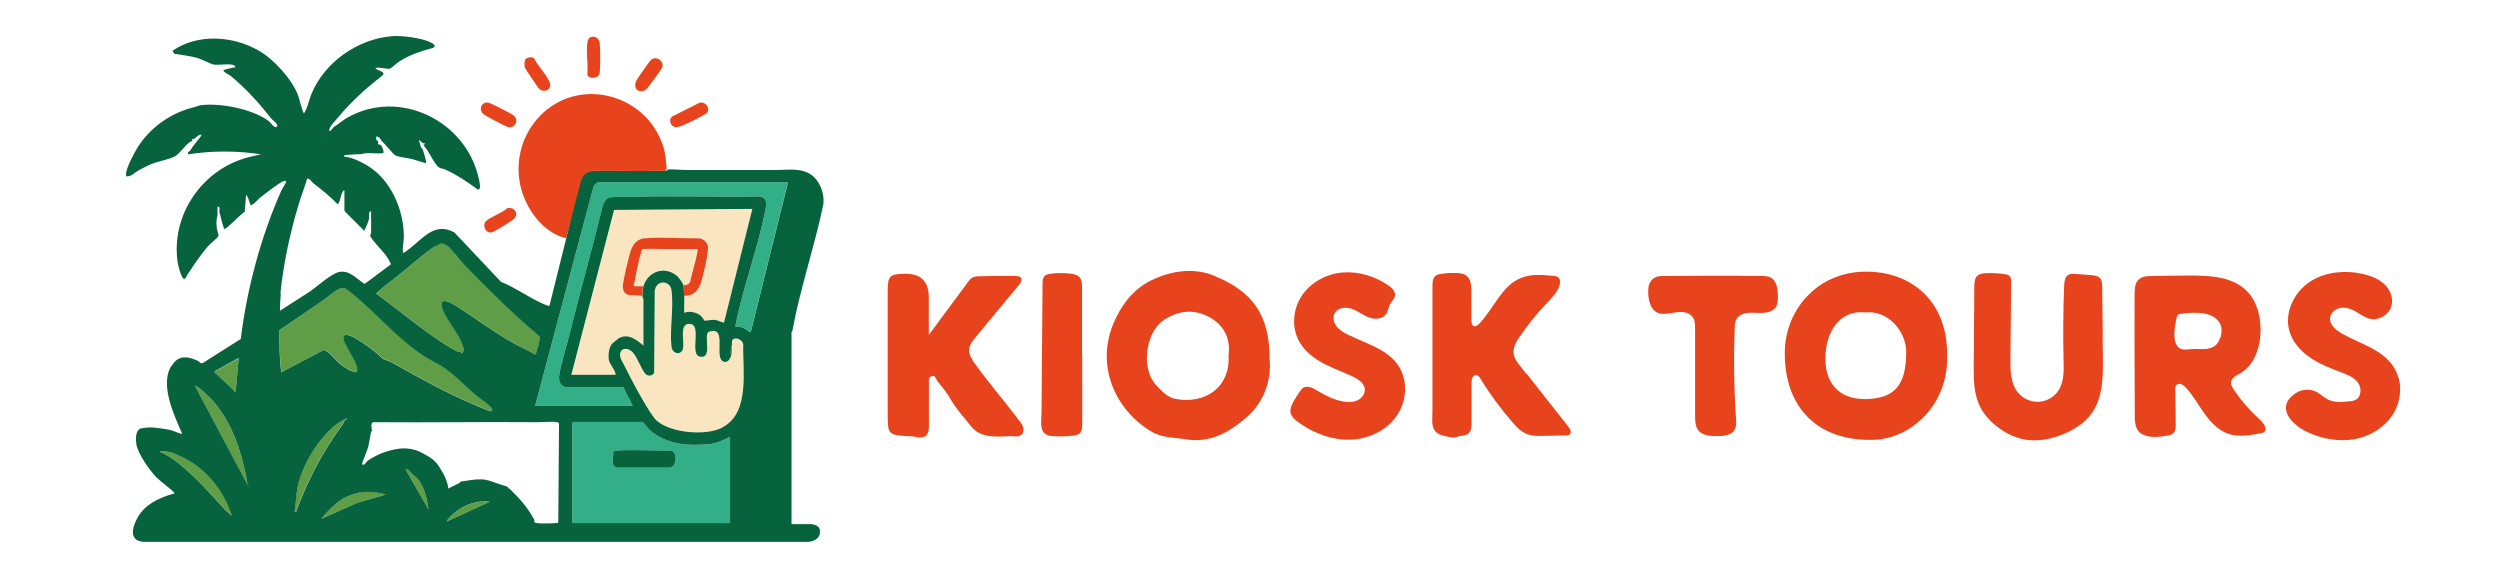 <?xml version="1.0" encoding="UTF-8"?>
<svg id="Capa_1" data-name="Capa 1" xmlns="http://www.w3.org/2000/svg" version="1.1" viewBox="0 0 1703 395.4">
  <defs>
    <style>
      .cls-1 {
        fill: #f9e5bf;
      }

      .cls-1, .cls-2, .cls-3, .cls-4, .cls-5 {
        stroke-width: 0px;
      }

      .cls-2 {
        fill: #06633d;
      }

      .cls-3 {
        fill: #32af87;
      }

      .cls-4 {
        fill: #5f9d46;
      }

      .cls-5 {
        fill: #e7441e;
      }
    </style>
  </defs>
  <g>
    <path class="cls-5" d="M737.1,242.7c0-15.6,0-31.1,0-46.7,0-2.5,0-5.3-1.8-7.2-1.5-1.7-3.9-2.1-6.2-2.4-4.3-.5-8.6-.5-12.9,0-1.9.2-3.9.6-5,2.1-.9,1.2-1,2.9-1,4.5-.2,19.4-.3,38.8-.5,58.2,0,9.7-.2,19.4-.2,29.1,0,6.5-2.4,15.9,6.7,16.7,5,.4,10,.4,15-.3,1.6-.2,3.4-.5,4.5-1.7,1.4-1.4,1.5-3.7,1.5-5.7,0-15.6,0-31.1,0-46.7Z"/>
    <path class="cls-5" d="M827.9,188.1c-14.5-6-29.4-3.8-42.9,2.5-12.8,6-21.3,17-26.8,30.4-12,29.7,2.6,59.2,26.5,73.2,7,4.1,15.5,3.8,23.4,5.1,16.5,2.7,29.7-5.2,40.9-14.9,12.1-10.4,17.1-25.3,15.9-39.5,0-29.6-10.9-45.9-37.1-56.7h0,0ZM800.5,271.7c-5.2-1-9.2-5.4-12.9-9.3-10.5-11.1-7.4-36.1,5.2-44.4,8.6-5.7,18.1-7.4,27.3-3.7,12.4,5,18.5,14.9,16.8,27.6,1.3,22-15.9,33.7-36.4,29.8h0Z"/>
    <path class="cls-5" d="M1276.1,185.2c-37.2-2.6-60,25.8-60.3,54.3-.5,38,22.3,61.2,60.4,60.1,25.1-.7,51-23.2,50.2-57.2.4-36.6-23.2-55.3-50.2-57.2h0ZM1272.9,271.8c-18.4,1.1-28.8-9.2-29.4-25.6-.7-20.2,10-35.3,27-33.4,16-1.7,28,13.4,28,26.8.1,24-9,31.2-25.6,32.2h0Z"/>
    <path class="cls-5" d="M1540.8,287.2c-.2-.2-.4-.4-.6-.6-6.9-6.2-13.1-13.2-18.3-20.8-1.2-1.8-2.5-3.9-2-6,.6-2.7,3.6-4.1,6-5.4,10-5.7,14-18.3,14-29.7,0-9.6-2.6-19.6-9.3-26.4-10-10.2-26.1-10.7-40.4-10.6-8,0-16,.2-24,.3-3.4,0-7.2.2-9.6,2.7-2.3,2.4-2.4,6-2.5,9.3-.1,17.8-.1,35.7,0,53.5s0,17.8.1,26.7c0,6.6-.6,14,7.3,16.5,4.4,1.5,9.3.9,13.9.2,1.9-.3,3.9-.6,5.2-2,1.5-1.6,1.6-4,1.5-6.2,0-7.7-.2-15.4-.3-23.1,0-1.3,0-2.7.9-3.5,1.7-1.6,4.4,0,6,1.6,5.1,5.3,8.6,11.9,12.9,17.9s9.6,11.7,16.6,14c7,2.3,14.6.9,21.9-.5.8-.2,1.7-.3,2.3-.9,2.1-1.7.3-4.9-1.7-7ZM1512.4,229.9c-.6,1.9-1.5,3.8-3,5.2-2.1,1.9-5.1,2.6-7.9,2.7s-5.7-.3-8.5,0c-3,.2-6.5,1-8.8-1-4.9-4.1-2.6-15.2-1.5-20.3.2-.8.4-1.6,1-2.1.5-.4,1.2-.5,1.8-.6,3.7-.6,7.4-.8,11.2-.7,3.3.1,6.7.5,9.8,2s5.7,4,6.5,7.2c.6,2.3.3,4.8-.3,7.2,0,.2-.1.4-.2.6Z"/>
    <path class="cls-5" d="M662.5,245.1c-4.2-6-2.3-10,1.3-14.4,9.9-12.1,20-24.2,30-36.2,2.9-3.5,3.4-6.4-2.2-6.5-8.3-.2-16.6,0-24.9.2-2.3,0-4.8.6-6.3,2.6-9,12-17.9,24.2-27.7,37.4,0-9.6,0-17.6,0-25.6,0-10.9-5.4-16.3-16.3-16.1-10.3.1-11.7,1.5-11.7,11.8,0,27.5,0,55,0,82.5,0,15.5,0,15.6,15.2,16.4,1.3,0,2.6.1,3.9.4,6.6,1.6,9.1-1.3,9-7.7-.1-9.3,0-18.7,0-28,0-2-.6-4.6,1.6-5.6,2.9-1.2,3.1,2,4.2,3.4,3.3,4,6.5,7.9,9.1,12.5,3.8,6.6,9.2,12.3,13.9,18.3,6.2,7.9,16.7,7.1,26.1,6.6,3.2-.2,7.5,1.4,9.1-2.4,1.6-3.7-1.4-6.7-3.6-9.6-10.1-13.4-21.2-26-30.8-39.8h0,0Z"/>
    <path class="cls-5" d="M1039.6,254.5c-1.3-1.7-2.7-3.4-4-5.1-2-2.5-4.1-5.2-4.5-8.5-.6-4.1,1.7-8.1,4.1-11.5,5.4-8,11.5-15.6,18.2-22.6,3.6-3.8,7.6-7.6,9-12.7.5-1.8.5-4.1-1-5.2-.8-.7-2-.8-3-.9-7.4-.8-15.1-1.5-22,1.2-13.3,5.2-18.8,20.8-28.6,31.2-1.1,1.2-2.7,2.3-4.1,1.6-1.2-.6-1.4-2.3-1.4-3.7,0-6.6,0-13.1,0-19.7,0-4-.3-8.6-3.5-10.9-1.7-1.3-4-1.6-6.1-1.7-3.7-.2-7.5,0-11.2.6-1.4.2-2.8.5-3.8,1.5-1.8,1.5-1.9,4.2-1.9,6.5,0,18.9,0,37.9,0,56.8,0,9.3,0,18.6,0,27.8,0,7.9-2,15.4,7.7,17.7s7.7.5,11.6,0c1.9-.2,4-.5,5.4-1.8,1.8-1.7,1.9-4.4,1.9-6.9,0-9.2,0-18.4,0-27.5,0-2.1.6-5,2.7-5.2,1.6-.1,2.8,1.4,3.6,2.8,6.4,10.5,13.8,20.4,21.9,29.7,2.6,3,5.4,5.9,9.1,7.5,3.8,1.6,8,1.5,12.1,1.4,5-.1,9.9-.2,14.9-.3.9,0,1.9,0,2.6-.7,1.5-1.3.3-3.7-.9-5.2-9.5-12.1-19-24.2-28.6-36.3Z"/>
    <path class="cls-5" d="M1432.4,229.1c-.1-11.3-.3-22.6-.4-33.9,0-2.2-.2-4.6-1.8-6.1-1.3-1.2-3.2-1.4-5-1.6-3.7-.3-7.3-.6-11-.9-1.8-.1-3.7-.3-5.2.6-2.4,1.4-2.8,4.7-2.9,7.4-.7,17.1-.8,34.2-.4,51.3.2,6.7.3,13.7-3.1,19.5-2.8,4.7-8,7.9-13.4,8.3s-11-2-14.5-6.2c-5.1-6.2-5.3-15-5.2-23,.2-17.5.3-35,.5-52.5,0-1.4,0-2.9-1-3.9-.8-.8-2-1.1-3.1-1.3-4.4-.7-8.8-.9-13.2-.7-2.2.1-4.6.5-6.1,2.1-1.5,1.7-1.6,4.2-1.7,6.5-.1,17.5-.2,35-.4,52.6-.1,16.2,0,29.1,12.8,40.7,6.3,5.7,14,10.1,22.4,11.5,8.6,1.4,17.6-.4,25.7-3.7,7.7-3.2,15-7.8,19.7-14.6,7.4-10.6,7.5-24.5,7.4-37.5,0-4.9-.1-9.8-.2-14.7Z"/>
    <path class="cls-5" d="M1633.7,257.2c-.7-2.7-1.9-5.3-3.4-7.6-7.8-11.8-23-15.5-35.2-22.5-4.2-2.4-8.6-6.3-7.8-11,.6-3.4,3.8-5.9,7.3-6.4s6.9.7,9.9,2.4c3.2,1.8,6.2,4.1,9.7,5,6.5,1.6,13.9-3.1,15.1-9.7,1-5.3-1.6-10.8-5.6-14.3s-9.3-5.4-14.5-6.6c-12.4-2.6-26-1.3-36.4,5.9-10.4,7.2-16.7,20.8-13.3,33,2.1,7.5,7.6,13.7,14,18.1s13.7,7.3,21,10c4.2,1.6,8.7,3.3,11.5,6.8s2.8,9.7-1.1,11.9c-1.5.9-3.2,1.1-4.9,1.2-4.8.5-9.8.9-14.1-1.2-2.8-1.4-5.1-3.7-7.8-5.2-4.4-2.3-10.1-2-14.3.8-14.3,9.6-2.6,21.7,8.1,26.6,10,4.6,21.4,6.7,32.3,4.7,10.9-2.1,21.1-8.5,26.6-18.1,4.1-7.1,5.3-16,3.1-23.9Z"/>
    <path class="cls-5" d="M940,238.1c-6.9-3.9-14.9-6.7-22.1-10.3-2.9-1.4-5.7-3.1-7.6-5.7s-2.6-6.3-1-9c2.2-3.7,7.6-4.1,11.6-2.7s7.5,4.3,11.5,5.8,9.3,1.4,11.8-2.2c1.4-2,1.5-4.5,2.6-6.6,1.2-2.3,3.5-4.1,3.5-6.7,0-2.6-2.1-4.6-4.3-6.1-9-6.3-20.1-9.8-31.1-9s-21.7,6.5-27.9,15.5c-6.2,9.1-7.4,21.6-2.1,31.3,3.8,7,10.5,12,17.5,15.6,6.2,3.2,12.8,5.5,19.1,8.5,3.7,1.8,7.8,4.4,8.2,8.5.3,3.2-2,6.3-5,7.7s-6.4,1.3-9.6.8c-6.5-1.1-12.5-4.2-18.1-7.6-2.8-1.7-6.3-3.4-9.1-1.8-1.2.7-1.9,1.8-2.7,2.9-2.1,3.2-6,8.7-6.2,12.6s3.3,6.5,6.5,8.8c10,7,22.1,11.5,34.4,11.1,12.2-.4,24.5-6.1,31.5-16.2,7-10,7.9-24.4,1-34.5-3.2-4.7-7.7-8.1-12.6-10.9Z"/>
    <path class="cls-5" d="M1200.2,188c-22.2-.3-44.4-.2-66.6,0-2.2,0-4.6,0-6.5,1.2-2.7,1.5-4.2,4.7-4.3,7.9-.3,6.5,1.2,15.7,8.9,16.6,3.8.4,7.6-.7,11.4-1.1s8.2.5,10.2,3.7c1.3,2.1,1.4,4.7,1.4,7.2,0,20,0,40,0,59.9,0,3.4.1,7.2,2.3,9.9,2.7,3.3,7.6,3.7,11.9,3.8,4.9.1,10.9-.4,13-4.9,1-2,.8-4.3.7-6.5-1.4-20.8-1.7-41.6-.9-62.4,0-2,.2-4,1.1-5.8,2.4-4.4,8.5-4.7,13.5-4.4s11.1.1,13.6-4.2c1.2-2.1,1.2-4.7,1.2-7.1,0-4.9-.8-10.8-5.2-12.9-1.7-.8-3.7-.8-5.6-.9,0,0,0,0-.1,0Z"/>
  </g>
  <g>
    <path class="cls-5" d="M385.6,162.3c-16.2-3.8-28.1-21-31.3-36.7-7.1-35.6,22.9-68.1,59.2-60.4,11.4,2.4,21.9,8.7,29.3,17.8,3.6,4.5,6.5,9.6,8.4,15,1,2.8,1.7,5.6,2.1,8.5.2,1.5.4,3,.5,4.5,0,1.3.4,3.1.2,4.3-.3,1.5-1.6,1.1-2.8,1.1-15.5.2-31.1,0-46.6,0-.8,1.2-2.2.9-3.1,1.4-3.5,2.3-4.1,5.6-5,9.1-.1.5-1.1.4-1.2.8-2.5,11.5-6.7,23.4-9.7,34.6h0Z"/>
    <path class="cls-5" d="M476.7,69.9c4.2-.8,7.5,4.2,4.7,7.2-.6.7-9.8,5.4-11.4,6.1-2.4,1.1-7.8,3.9-10.2,3.4-3.1-.6-4.5-5.1-2-7.2l18.9-9.5h0Z"/>
    <path class="cls-5" d="M401.5,25.9c2.8-2.3,6.5-.1,7,3.2.5,3.4.5,17.1,0,20.5-.7,4.6-7.9,4.2-8.4,1.2.6-6.8-.9-15.1,0-21.8.1-.9.7-2.6,1.4-3.1h0Z"/>
    <path class="cls-5" d="M349.7,78.5c4.3,3.3,1.1,8.9-3.5,8.1-1.3-.2-15.4-7.6-16.7-8.7-3.8-3.1-1.7-8.7,3.1-8,1.5.2,15.6,7.4,17.1,8.6Z"/>
    <path class="cls-5" d="M434.1,61.2c-1.7-1.3-1.6-3.8-.9-5.7.4-1.2,8.7-13.1,9.9-14.3,3.7-3.9,9.3.4,8.1,4.5-.3,1.1-8.4,12.2-9.8,13.8-1.8,2.3-4.7,3.8-7.3,1.7h0Z"/>
    <path class="cls-5" d="M358,40.3c1.2-1.3,4.9-2,6.2-.1,1.7,4.6,11.9,14.3,10.5,18.9-.9,3-5.3,3.8-7.6,1.2-.9-.9-9.2-13.3-9.5-14.1-.5-1.5-.6-4.8.5-5.9Z"/>
    <path class="cls-5" d="M349.8,142.5c2.9,2.3,2.3,5.2-.5,7.3-1.7,1.3-12.5,8-14,8.4-4.4,1.2-6.9-4.4-4.5-7.3,2.3-2.7,11.8-6.1,14.8-9.1,1.3-.3,3.1-.2,4.2.6h0Z"/>
    <path class="cls-3" d="M437.9,287.4c.4.1,3.7,4.5,4.8,5.5,11.3,10,26.4,11.1,41,9.6,4.9-.5,9.3-2.8,13.7-4.8v58.6h-107.6v-68c0,0,.8-.9.9-.9h47.1ZM417.7,307.4c.5,3.3-2.2,9.7,2.2,10.7h36.1c5.2.4,5.7-10.2,1.1-11.2-4.7.2-38.1-1-39.4.5h0Z"/>
    <path class="cls-1" d="M512.5,142.3l-19.3,77.4c-2.3-.1-3.9-1.6-6.3-1.8-1.8-.2-6.6.7-6.9.6-.2-.1-1.7-2.8-3.1-3.8-3-2.1-7.4-3-10.8-1.6-.2-3.8.2-7.7,0-11.5,5.8.2,9.5-3.1,11.3-8.3,1.5-4.3,5.4-20.7,5-24.6-.1-1.9-1-3.6-2.4-4.7-1.7-1.4-3.3-1.6-5.4-1.6h-3.7c-10.2,0-20.5-.7-30.8,0-.4,0-.8,0-1.2,0-5.7.8-8.3,5.1-9.7,10.3-1.2,4.4-4.9,18.6-4.8,22.4,0,2.1.4,4.2,2.4,5.3,1.3.7,2.5.8,3.9.8,1.8,0,3.6,0,5.4.2.6,0,1.1.1,1.6.6,0,0,0,0,0,0,0,0,.1.1.1.1,1.2,1.4.5,3.9.5,5.6v5c0,1.2,0,2.4,0,3.6,0,.4,0,.9,0,1.3,0,2.5,0,4.9,0,7.4,0,2.9,0,5.7,0,8.5,0,.3-.2,1.9,0,2-4.7-3.9-10.3-8.6-16.8-5-.2.1-4,3.2-4.2,3.4-2.5,2.5-3.1,7.6-2.6,10.9.6,3.5,4.5,7.1,4.8,10.6h-30.2l29.1-112.3,94.2-.7h0Z"/>
    <path class="cls-3" d="M536.7,124.2l-25.4,102.1c-2.3-.8-3.4-2.7-6-3.3-1.5-.4-2.8-.4-4.2-.3v-1.5c5.1-26.1,15.5-52.8,20.4-78.8.8-4.1.8-8.1-4.3-8.6-29.8.5-59.8-.6-89.4.3-3.4.1-10-.1-12.8.4-2.1.4-4,3.8-4.5,5.8-7.1,29.4-15.4,58.5-22.7,87.9-2,8.2-5.6,19.2-6.8,27-.6,4,0,7.4,4.4,8.6h39.2l6.4,12.7h-66.5l39.5-148.2c.4-2.1,2.2-4.1,4.4-4.1h128.5Z"/>
    <path class="cls-1" d="M498.6,235.4c.1-2.5-.6-4.5,2.8-4.6,2.1,0,4.5,1.9,4.9,3.9-.5,17.8,4.9,46.8-14.3,56.7-11,5.7-34.7,3.8-44.5-4.6-5-4.2-18.8-30.7-22.4-38.1-.7-1.4-2.1-3.6-2.4-4.8-1.8-6.8,4.9-8.2,9-3,2.5,3.1,5.9,12.1,8.2,14.1,1.9,1.6,4.5,1.2,5.7-.9l.4-55.9c1.2-7.9,10.5-7,11.4-.6,1.7,11.6-1.3,26.8,0,38.6.5,4.7,5.9,6.2,7.5,2.1,1.9-4.5-3-17.9,4.8-17.6,8.7.4-.3,20.7,6.8,22.3,8.7,1.9,3.1-12.4,5.6-16.4.4-.7,3.1-1.1,4-1.1,8,.4.2,19.1,6.9,21,2.7.8,4.1-1.8,4.8-4,.9-2.8.5-4.4.6-7.2h0Z"/>
    <path class="cls-4" d="M306.2,253.2c6.2,5,12,10.9,18.1,16,1.9,1.6,11,7.6,11.1,9.5,0,.6-.3,1.3-.8,1.4-1,.2-16.8-6.8-19.1-7.9-17-7.6-33.2-16.9-49.2-25.8-1.1-.6-5.1-1.7-5.5-2.1-4.2-4.4-13.1-11-18.8-14.1-1.6-.9-6.4-3.3-7.7-1.5-2.7,3.8,11.5,19.1,8.8,24.8-4.4-.5-8.7-3.5-12.1-6.3-2.6-2.2-7.4-8.8-10.6-8.8l-28.7,15.1c-1.3-9.5-1.3-19.1-1.2-28.6l29.8-20.5c3.7-2.5,10.2-9.2,14.5-8.2,1.4.3,7.4,5.5,8.9,6.8,16.1,13.7,30.1,30.7,48.5,41.5,5.6,3.3,8.7,4.3,14,8.6h0Z"/>
    <path class="cls-4" d="M335.8,200c10.3,10.2,20.9,20,32,29.4.5,1-2.4,12.1-3.1,12.1-5.1-3.1-10.7-5.4-15.8-8.3-12.8-7.2-25.1-16.5-37.5-24.4-2.9-1.8-11.8-7.5-10.3.2,1.1,6.1,10.9,17.8,13.5,24.6,1,2.6,2.6,5.9-.3,7.2.3-2-1.1-.6-1.8-1-5.3-2.4-10.3-5.8-15.1-9.1-14.1-9.6-27.4-20.7-41.1-30.8,5.1-4.6,10.6-8.7,16-13,7.4-5.8,16.3-13.9,23.9-19,3.2-2.1,4.7-3.3,8.4-.7,3.4,2.4,8.3,9.4,11.4,12.7,6.4,6.7,13.1,13.4,19.7,19.9h0Z"/>
    <path class="cls-1" d="M470.1,192.1c-.9,1.8-2.8,2.4-4.7,2.2-.3-1.8-3.3-5.7-4.9-6.9-8.4-6.4-19.3-2.5-22.3,7.5h-6c-1.2-.6-.2-1.9,0-2.7.8-3.1,1.1-6.3,1.8-9.4.4-1.9,2.9-12.7,3.6-13.3.2,0,.4,0,.6,0,.3,0,.8,0,1.2,0,3.7-.2,7.8,0,11.5,0,8,0,16.1,0,24.2,0,1.1,1.1-4.6,19.6-5,22.5h0Z"/>
    <path class="cls-4" d="M168.6,330.3l-35.6-67.1c1.3-1.2,11.3,9,12.4,10.3,13.5,15.5,20,36.9,23.3,56.8h0Z"/>
    <path class="cls-4" d="M234.7,286.3c-.4.6-.5,1.4-1.1,2.3-14.7,20.3-22.4,35.5-31.6,58.5-.4.9.4,1.6-1.4,1.3.9-5.8,1-11.7,2.2-17.4,3.1-14.5,14.3-32.6,25.8-41.6,2.2-1.8,4.8-3.1,7.4-4.4.6.9-1,1-1.3,1.4h0Z"/>
    <path class="cls-4" d="M162.6,243.9l-2.1,23.6c-4.3-4.7-9.2-8.9-13.8-13.2-.5-.5-.6-.4-.4-1.2l16.3-9.1h0Z"/>
    <path class="cls-4" d="M333.6,341.8l-29,13.3c-.7-.7,3.9-4.9,4.5-5.4,6.7-5.7,15.7-9,24.5-7.9h0Z"/>
    <path class="cls-4" d="M280.6,322.8c1.3,1.2,2.8,2,4,3.5,4.6,5.7,6.3,13.7,7.3,20.8l-15.7-27.5c2-.7,3.5,2.2,4.4,3.1h0Z"/>
    <path class="cls-4" d="M498,242.7c-.2-2.1-.4-5.5.6-7.2-.1,2.8.3,4.4-.6,7.2Z"/>
    <path class="cls-4" d="M262.9,336.9l-19.5,5.6-24.6,11c4.7-5.7,11.7-13.1,18.7-15.8.9-.3,3.9-1.4,4.5-1.6,7.2-2,13.8-1.1,20.9.7h0Z"/>
    <path class="cls-4" d="M118.3,308.7c4,1.9,9,3.9,13.1,6.6,12.4,8.2,22.5,21.9,26.7,36.1-1.2-1.7-3.7-3.1-4.9-4.4-7.4-7.9-14.5-16.3-22.6-23.7-6.2-5.7-13.4-12.2-21.2-15.4-.2-1,1.5-.7,2.1-.6,1.2.1,6,1,6.8,1.4h0Z"/>
    <path class="cls-4" d="M132.7,262c.4.2.4.4,0,.6v-.6Z"/>
    <path class="cls-4" d="M168.9,330.9c.4.2.4.4,0,.6v-.6Z"/>
    <path class="cls-2" d="M417.7,307.4c1.3-1.5,34.7-.3,39.4-.5,4.6,1,4.1,11.6-1.1,11.4h-36.1c-4.4-1.1-1.6-7.5-2.2-10.8h0Z"/>
    <path class="cls-2" d="M560.9,138.4c.7-6.1-2-13.6-6.4-17.8-5-4.9-12.4-5.3-18.9-5s-17.1.2-25.7.2-18.5,0-27.7,0-9.6,0-14.3,0-12.7-1-13.4,0c-.4.7-1.3.7-2.1.7h0c-.2,0-.4,0-.6,0s-.3,0-.5,0h0c-3.8,0-7.5,0-11.3,0s-5.2,0-7.7,0c-3.9,0-7.9,0-11.8,0h0c-4.8,0-9.7-.3-14.4,0-.3,0-.6,0-.9,0-.2,0-.3,0-.5,0-3.4.3-6.6,1.4-8.2,4.8-.7,1.3-5.6,20.7-10.8,41.1-4.8,19.1-9.7,39-11.4,45.9-.7.2-1.2-.1-1.8-.3-9.8-3.6-21.1-12.1-31.2-16l-31.7-33.6c-13.8-7.9-22.2,5.1-32.1,12.1-.5.4-2.5,2.1-3,1.6-.5-3.8.7-7.5.6-11.2-.1-18.4-9.1-38.9-25.3-48.4-4.5-2.6-10.1-5.4-15.2-5.7,0-1.4-.2-1.1.9-1.2,3.4-.4,7.1-.5,10.6-.6,4.2-1.4,9.2-.2,13.6-.6,1.9-.2,1.5.3,1.5-1.8-1-2.3-.3-2.4-2.4-4.2-.1,0-.9.2-1.1,0-.3-.4,0-1.4-.1-1.9-.4-.8-2-.9-1.2-3.5,2.5,0,2.8,2.3,3.6,3,2.5,2.3,7.5,8.6,9,9.6,2.1,1.5,8.2,1.9,11.1,2.6,3.2.8,6.6,2.1,9.8,2.9,1.2,0-1.8-8.9-2.1-9.7,0,0-.7-.3-1-1.1-.6-1.4-1.1-3.5-1.4-5,1.5.8,2.2,2.7,4.2,2.4.2,1-.8.4-1.1.7-.2.2.5,1.1.5,1.1,3.2,3.7,5.3,9,8.2,12.7,2.6,3.3,3.4,2.1,5.9,3.2,8.1,3.6,15.4,8.6,22.5,13.8,2.5,0,.9-5.9.6-7.3-8.4-39.4-54-62.2-89.9-41.6-3.2,1.9-5.6,4.2-8.8,6.1-.2.1-3.6,4.8-3.2,2,.5-2.7,4.1-6.1,5.8-8.2,5-6.1,10.6-11.8,16.6-17.3,4.6-4.2,9.7-8.1,14.5-12.1.4-2.8-4.4-2.4-5.5-4.5,2.4-.8,8.2.9,9.8.5,1.1-.3,5.3-4.3,6.9-5.2,7.2-4.5,14.8-6.9,22.9-9.1,2.3-1.7-.9-3.1-2.3-3.8-5.7-2.8-19.2-4.6-25.5-4.1-23.5,1.7-46.4,17.6-55.4,39.5-1.8,4.3-2.4,9.3-5,13.1-.8,0-3.4-10.6-4-12.2-4.4-11.3-16.5-24.7-27.3-30.8-17.6-9.9-41.3-11.4-58.3.4l1.2,2c5,.8,10.2,1.4,15.1,2.7,4.1,1.1,8.1,3.7,11.9,4.7,3,.5,11.9-1,13.9.6.4.4.9.2.6,1.2-2.2.5-5.5,1-7.5,1.8-2.1.8,3.9,3.6,4.2,3.9,10.9,9,19.2,18.3,28.1,29.5.8.9,5.1,3.8,3.6,5.3-1.5,1.5-4.3-2.8-5.2-3.6-11.1-8.5-33.4-12.8-47.1-11-.2,0-2.8,1-4.1,1.3-15.8,3.8-30.2,14-38.7,27.8-2.2,3.6-7.2,13.1-7.6,17.2,0,.7,0,1.4,0,2.1,3.5.5,5.9-2.7,8.8-4.2,2.6-1.4,5.8-3.1,8.5-4.2,4.7-1.9,12.7-3.2,16.3-5.4,2.7-1.7,6.4-6.8,9.2-9.1,1.2-1.1,3.2-.9,1.9-2.4,2.5.2,3.5-2.6,5.8-3,1.4-.3.7.6.2,1.3-2.4,3.3-4.9,5.8-7,9.4-.6.9-2,.6-1.4,2.6,16.4-2.5,33.1-2.5,49.6,0l-8.6,2c-31.3,8.1-52.8,39.1-48.2,71.4.4,2.6,2.1,9.4,3.9,11.2,1.2,1.2,2.2-1.8,2.8-2.6,4.3-6.5,8.4-12.8,13.9-19.3,1.3-1.5,6.5-5.7,7-6.7.4-.7.1-1.1.2-1.6-.4-.6-.4-1.2-.6-1.8-.9-3.1-1.1-7.7,0-10.9,0-2-.1-4,0-6,1.9-.6,1.3,2.5,1.2,3.6,1.2,3.4,1.6,7.2,3,10.6.2.6-.3,1.1.9.8,1.8-.4,10.9-10.3,13.5-11.6v-1.6c.1,0,.8-9.7.8-9.7.9.2,1.4,2.1,1.8,3,.3.6,1,3.4,1.2,3.6,1.4,1,5.2-3.8,6.5-4.8,3.2-2.5,13.3-10.5,16.3-11.4.8-.2,1.8-.3,1.4.8-.5,1.4-2.4,4.1-3.2,5.8-14.1,32-23.3,66.5-27.6,101l-25.9,16.4c-1.9.5-2.3-1.1-3-1.4-5.5-2.4-11.1-4.4-16.1.5-.2.2-2.8,3.6-2.9,3.8-6.8,13.2,2.6,32.8,8,45.2-.6.5-6.4-2.1-7.6-2.4-3.5-.8-11.1-1.9-14.5-1.9-.9,0-5.2.5-5.9.7-4,1.2-3.7,7.6-3.2,10.8,1.1,6.7,9,17.7,13.8,22.7,1.8,1.9,11.7,9.4,11.9,10.2.3,1.3-.4.7-.9.9-9.6,2.8-19.2,7.3-24.1,16.4-3.7,6.8-5.9,15.9,4.7,16.3h452.1c3.3-.2,7.3-1.8,8-5.3,1.1-5.4-2.5-6.1-5.3-6.8h-13.9v-129.7c-.4-.8.6-1.8.6-2,5.2-28.7,15.3-58,21.2-86.7ZM296.2,168.1c3.2-2.1,4.7-3.3,8.4-.7,3.4,2.4,8.3,9.4,11.4,12.7,6.4,6.7,13.1,13.4,19.7,19.9,10.3,10.2,20.9,20,32,29.4.5,1-2.4,12.1-3.1,12.1-5.1-3.1-10.7-5.4-15.8-8.3-12.8-7.2-25.1-16.5-37.5-24.4-2.9-1.8-11.8-7.5-10.3.2,1.1,6.1,10.9,17.8,13.5,24.6,1,2.6,2.6,5.9-.3,7.2.3-2-1.1-.6-1.8-1-5.3-2.4-10.3-5.8-15.1-9.1-14.1-9.6-27.4-20.7-41.1-30.8,5.1-4.6,10.6-8.7,16-13,7.4-5.8,16.3-13.9,23.9-19h0ZM191,200c2-20,6.5-41,12.3-60.3,1.8-6,4.1-11.9,5.9-18,2.1-.2,2.8,2,4.1,3,5.8,4.5,11.6,9.1,16.8,14.5,2.4-3,1.5-6.9,4.2-9.7.6.4.3,1.7.3,2.4.1,3.6,0,7.3,0,10.9.2.5,0,1.1.6,1.5l13,13c1-2.7,2.6-5.5,3.2-8.3.4-1.7-.8-5.4,1.4-5v14.8c0,.2-.6.9-.6,1.8,0,1.7,8.6,10.5,10.3,12.9.8,1.1,4.1,5.8,3.6,6.7l-17.7,13.2c-5.3-3.2-10-9.3-16.9-8.2-5.5.8-15.2,9.8-20.1,13.2l-20.7,13.3c.1-3.8.2-8,.6-11.8h0ZM146.3,252.9l16.3-9.1-2.1,23.6c-4.3-4.7-9.2-8.9-13.8-13.2-.5-.5-.6-.4-.4-1.2h0ZM132.7,262c.4.2.4.4,0,.6v-.6ZM153.1,347c-7.4-7.9-14.5-16.3-22.6-23.7-6.2-5.7-13.4-12.2-21.2-15.4-.2-1,1.5-.7,2.1-.6,1.2.1,6,1,6.8,1.4,4,1.9,9,3.9,13,6.6,12.4,8.2,22.5,21.9,26.7,36.1-1.2-1.7-3.7-3.1-4.9-4.4h0ZM133,263.2c1.3-1.2,11.3,9,12.4,10.3,13.5,15.5,20,36.9,23.3,56.8l-35.7-67.1h0ZM168.9,331.5v-.6c.4.2.4.4,0,.6ZM190.4,224.9l29.8-20.4c3.7-2.5,10.2-9.2,14.5-8.2,1.4.3,7.4,5.5,8.9,6.8,16.1,13.8,30.1,30.7,48.5,41.5,5.6,3.3,8.7,4.3,14,8.6,6.2,5,12,10.9,18.1,16.1,1.9,1.6,11,7.6,11.1,9.5,0,.6-.3,1.3-.8,1.4-1,.2-16.8-6.8-19.1-7.9-17-7.6-33.2-16.9-49.2-25.8-1.2-.6-5.1-1.7-5.5-2.1-4.2-4.4-13.1-11-18.8-14.1-1.6-.9-6.4-3.3-7.7-1.5-2.7,3.8,11.5,19.1,8.8,24.8-4.4-.5-8.7-3.5-12.1-6.3-2.6-2.2-7.4-8.8-10.6-8.8l-28.7,15.1c-1.3-9.5-1.3-19.1-1.2-28.6h0ZM200.7,348.4c.9-5.8,1-11.7,2.2-17.4,3.1-14.5,14.3-32.6,25.8-41.6,2.2-1.8,4.8-3.1,7.4-4.4.6.9-1.1,1-1.3,1.4-.4.6-.5,1.4-1.1,2.3-14.7,20.3-22.4,35.5-31.6,58.5-.4.9.4,1.6-1.4,1.3h0ZM243.4,342.5l-24.6,11c4.7-5.7,11.7-13.1,18.7-15.7.9-.3,3.9-1.5,4.5-1.6,7.2-2,13.8-1.1,20.9.7l-19.5,5.6h0ZM276.2,319.7c2-.7,3.5,2.2,4.4,3.1,1.3,1.2,2.7,2,4,3.5,4.6,5.7,6.3,13.7,7.3,20.8l-15.7-27.5h0ZM304.6,355.1c-.7-.7,3.9-4.9,4.5-5.4,6.7-5.7,15.7-9.1,24.5-7.9l-29,13.3h0ZM380.2,355.7c0,.8-.9.6-1.5.6-2.3.3-11.3.4-13.3,0-2.1-.4-1.1-1.7-1.5-2.4-4.9-8.8-9.8-14.2-16.9-21.1-.4-.3-.4.7-1.2-1.2-15.5-4.7-13.6-6.7-31.4-3.6-.2,0-.4,0-.6,0-.4,1-1.3,1.3-2.2,1.7-2.1,1-4.2,2.1-6.3,3.1,0-1.9-.6-3.7-1.2-5.4-1.2-3.4-2.5-5.5-4.2-8.3-3-5-5.8-7.1-10.9-9.8-1.2-.7-4-2.1-5.6-2.6-8.3-2.6-15.5-.8-23.4,2-2,.7-8,3.9-9.6,5.2-.3.2-3.3,4.7-3.7,1.8,0-.6,3.6-9.3,4.1-11l2-10.7c.1-.3.3-.3.6-.3,0-2-1.6-6.3,1.5-6.1,37.2.3,74.4-.3,111.5,0,3.6,0,9.8-.6,13,0,.7.1,1.2.2,1.4,1l-.5,67.3h0ZM389.8,356.3v-68c0,0,.8-.9.9-.9h47.1c.4.1,3.7,4.5,4.8,5.5,11.3,10,26.4,11.1,41,9.6,4.9-.5,9.3-2.8,13.7-4.8v58.6h-107.6ZM492,291.3c-11,5.7-34.7,3.8-44.5-4.6-5-4.2-18.8-30.7-22.4-38.1-.7-1.4-2.1-3.6-2.4-4.8-1.8-6.8,4.9-8.2,9-3,2.5,3.1,5.9,12.1,8.2,14.1,1.9,1.6,4.5,1.2,5.7-.9l.4-55.9c1.2-7.9,10.5-7,11.4-.6,1.7,11.6-1.3,26.8,0,38.6.5,4.7,5.9,6.2,7.6,2.1,1.9-4.5-3-17.9,4.8-17.6,8.7.4-.3,20.7,6.8,22.3,8.7,1.9,3.1-12.4,5.6-16.4.4-.7,3.1-1.1,4-1.1,8,.4.2,19.1,6.9,21,2.7.8,4.1-1.8,4.9-4-.2-2.1-.4-5.5.6-7.2.1-2.5-.6-4.5,2.8-4.6,2.1-.1,4.5,1.9,4.9,3.9-.5,17.8,4.9,46.8-14.3,56.7h0ZM414.6,244.7c.6,3.5,4.5,7.1,4.8,10.6h-30.2l29.1-112.3,94.2-.7-19.3,77.4c-2.3-.1-3.9-1.6-6.3-1.8-1.8-.2-6.6.7-6.9.6-.2-.1-1.7-2.8-3.1-3.8-3-2.1-7.4-3-10.8-1.6-.2-3.8.2-7.7,0-11.5-.1-1.8-.3-5.7-.6-7.2-.3-1.8-3.3-5.7-4.9-6.9-8.4-6.4-19.3-2.5-22.3,7.5-.7,2.4-.7,4.4-.6,6.9,0,.1,0,.3,0,.4,0,.1.6.9.6,2,0,1.9,0,3.8,0,5.8v2.5c0,1.2,0,2.4,0,3.6,0,.4,0,.9,0,1.3,0,2.5,0,4.9,0,7.4,0,2.9,0,5.7,0,8.5,0,.7,0,1.4,0,2-4.7-3.9-10.3-8.6-16.8-5-.2.1-4,3.2-4.2,3.4-2.5,2.5-3.1,7.6-2.6,10.9h0ZM511.3,226.3c-2.3-.8-3.4-2.7-6-3.3-1.5-.4-2.8-.4-4.2-.3v-1.5c5.1-26.1,15.5-52.8,20.4-78.8.8-4.1.8-8.1-4.3-8.6-29.8.5-59.8-.6-89.4.3-3.4.1-10-.1-12.8.4-2.1.4-4,3.8-4.5,5.8-7.1,29.4-15.4,58.5-22.7,87.9-2,8.2-5.6,19.2-6.8,27-.6,4,0,7.4,4.4,8.6h39.2l6.4,12.7h-66.5l39.5-148.2c.4-2.1,2.2-4.1,4.4-4.1h128.4l-25.4,102.1h0Z"/>
    <path class="cls-5" d="M477.3,193.2c-1.9,5.2-5.5,8.6-11.3,8.3-.1-1.8-.3-5.7-.6-7.2,1.9.2,3.8-.5,4.7-2.2.4-2.9,6-21.4,5-22.5-8,0-16.1,0-24.2,0-3.7,0-7.8-.2-11.5,0-.4,0-.9,0-1.2,0-.2,0-.4,0-.6,0-.8.6-3.2,11.4-3.6,13.3-.7,3.1-1,6.2-1.8,9.4-.2.8-1.2,2.1,0,2.7h6c-.7,2.4-.7,4.4-.6,6.9-.5-.4-.9-.5-1.6-.6-1.8-.2-3.6-.2-5.4-.2-1.5,0-2.6,0-3.9-.8-2-1.1-2.4-3.2-2.4-5.3,0-3.8,3.6-18,4.8-22.4,1.4-5.1,4-9.5,9.7-10.3.4,0,.8,0,1.2,0,10.2-.8,20.5,0,30.8,0h3.7c2.1,0,3.7.2,5.4,1.6,1.5,1.2,2.3,2.9,2.4,4.7.3,4-3.5,20.4-5,24.6h0Z"/>
  </g>
</svg>
